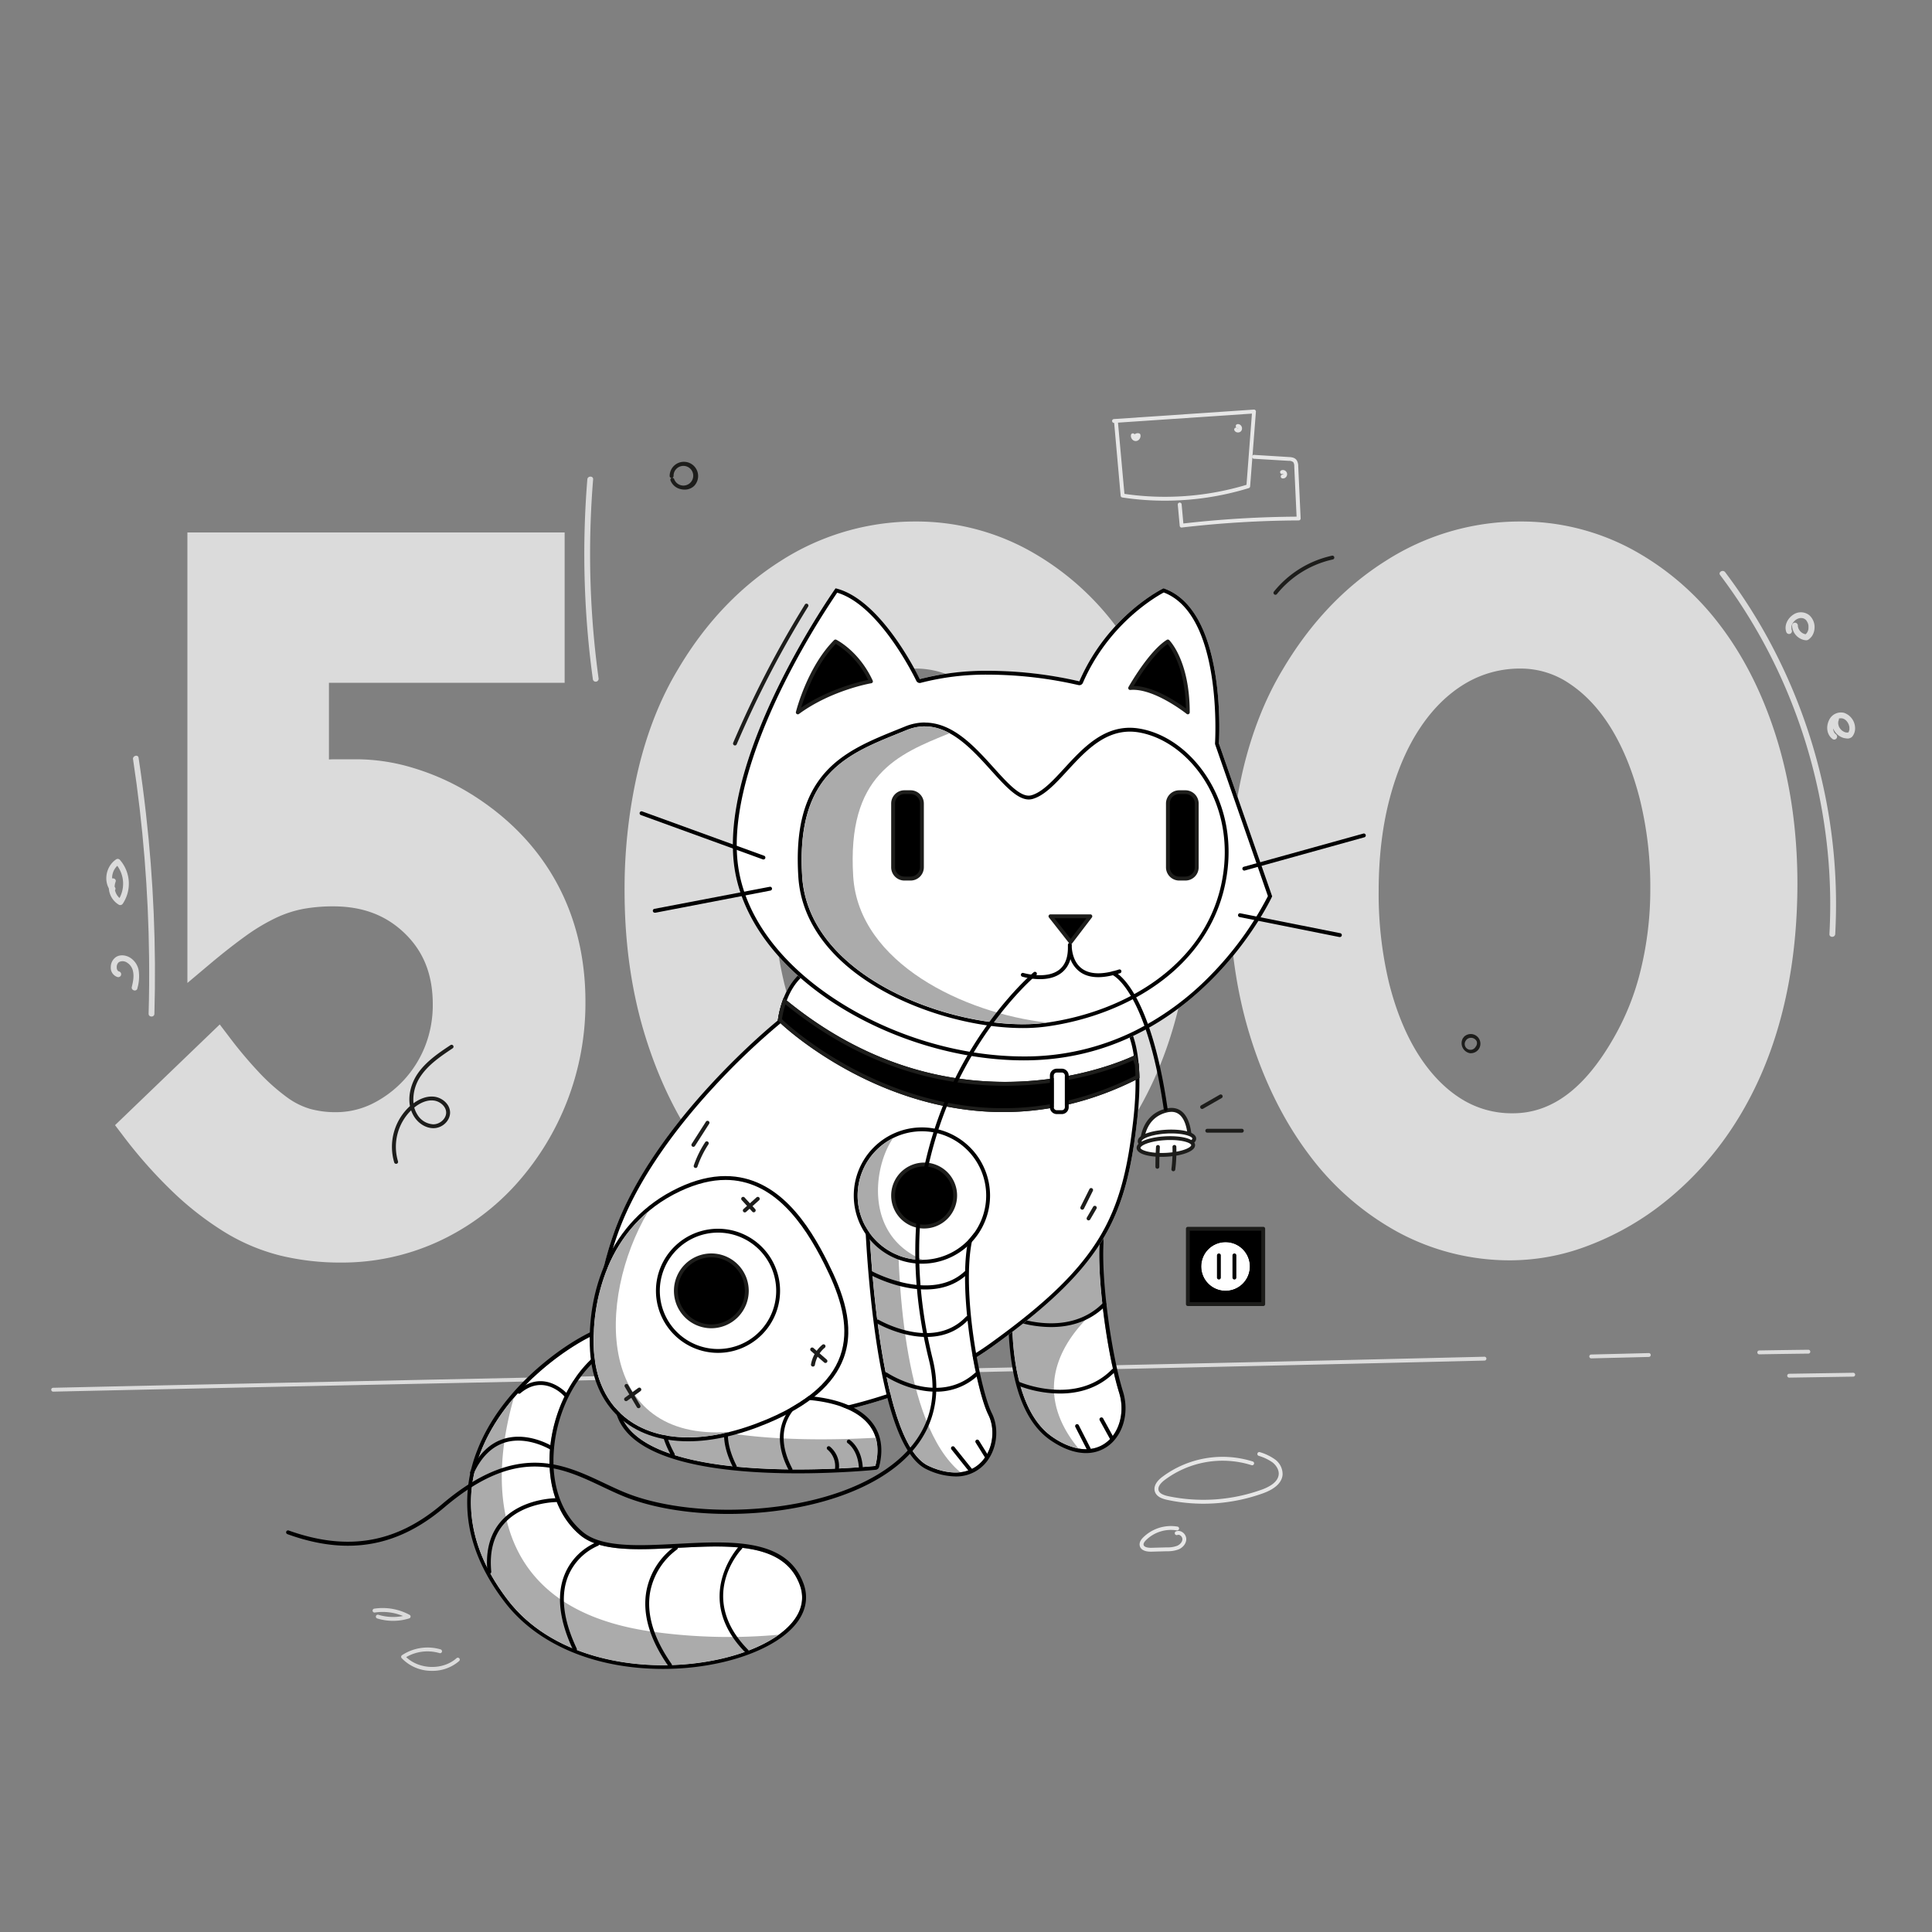 <svg xmlns="http://www.w3.org/2000/svg" width="1000" height="1000" viewBox="0 0 1000 1000">
  <rect x="0" y="0" width="1000" height="1000" fill="#808080" stroke="none"/>
  <g id="a3a972f0-b547-4405-bce5-b44fbc5acf8d" data-name="Auth 500 System Error">
    <g id="a5908fce-77ce-4154-afc4-fcc905b55bd9" data-name="background">
      <g id="f56550da-f946-48c9-9dc4-068eea60f83d" data-name="background">
        <g id="b2027f25-fd03-4ecf-9d81-308e7fab0936" data-name="5">
          <path d="M602.89,259.15a146,146,0,0,1-22-1.66,1,1,0,0,1-.84-.9l-3.36-37.69h0a1,1,0,0,1-1.07-.93,1,1,0,0,1,.93-1.06L649,212a1,1,0,0,1,.78.3,1,1,0,0,1,.28.78l-3,38.69a1,1,0,0,1-.7.88A148.46,148.46,0,0,1,602.89,259.15ZM582,255.63a146.47,146.47,0,0,0,63.19-4.69L648,214.08l-69.33,4.68Z" style="fill: #e6e6e6"/>
          <path d="M611.62,273.08a1,1,0,0,1-.63-.23,1,1,0,0,1-.37-.68l-1-10.94a1,1,0,0,1,.91-1.09,1,1,0,0,1,1.08.91l.9,9.91a544.3,544.3,0,0,1,58.6-3.54l-1.2-26a4.16,4.16,0,0,0-.44-2.12,3.16,3.16,0,0,0-2.35-.77L649,237.45a1,1,0,0,1-.93-1.06,1,1,0,0,1,1.06-.94l18.16,1.12c1,.06,2.81.18,3.84,1.59a5.72,5.72,0,0,1,.83,3.21l1.25,27a1,1,0,0,1-1,1,543.13,543.13,0,0,0-60.44,3.66Z" style="fill: #e6e6e6"/>
          <path d="M640.75,223.84a2,2,0,0,1-1.8-1.05,1,1,0,0,1,.41-1.36,1,1,0,0,1,.69-.09,1,1,0,0,1-.42-.74,1,1,0,0,1,1-1.08,2,2,0,0,1,1.8.89,2.26,2.26,0,0,1,.25,2.26,2,2,0,0,1-1.81,1.17Zm0-2a.13.13,0,0,0,.12,0,.38.38,0,0,0-.15-.32.93.93,0,0,1-.29,0A1.07,1.07,0,0,1,640.71,221.83Z" style="fill: #e6e6e6"/>
          <path d="M587.85,228.29a2.43,2.43,0,0,1-1.84-.9,2.77,2.77,0,0,1-.62-2.28,1,1,0,0,1,1.16-.79,1,1,0,0,1,.69.49l.28-.19a2.63,2.63,0,0,1,2.05-.32,1,1,0,0,1,.72.77,2.8,2.8,0,0,1-.58,2.28,2.41,2.41,0,0,1-1.84.94Z" style="fill: #e6e6e6"/>
          <path d="M664.09,247.63l-.31,0a1,1,0,0,1,.29-2,.27.27,0,0,0,.13-.24.18.18,0,0,0-.14-.14,1,1,0,0,1-1.34-.38,1,1,0,0,1,.39-1.37,2,2,0,0,1,1.86,0,2.18,2.18,0,0,1,1.21,1.63,2.24,2.24,0,0,1-.67,1.94A2,2,0,0,1,664.09,247.63Z" style="fill: #e6e6e6"/>
        </g>
        <g id="ee3e9cb8-9d38-4727-b3d9-9f0de9d49977" data-name="4">
          <path d="M622.81,778.32a89.84,89.84,0,0,1-18.69-2c-2.33-.5-5.52-1.49-6.38-4.35-.73-2.42.63-5.09,3.82-7.51a52.08,52.08,0,0,1,46.86-8,1,1,0,0,1-.62,1.91,50,50,0,0,0-45,7.69c-1.44,1.09-3.75,3.24-3.12,5.34.43,1.41,2,2.35,4.88,3A89.36,89.36,0,0,0,653.18,771c3.81-1.39,8.4-3.89,8.68-7.91.17-2.55-1.55-4.85-3.22-6.16a24.85,24.85,0,0,0-7.08-3.38,1,1,0,1,1,.66-1.88,26.27,26.27,0,0,1,7.65,3.68,9.46,9.46,0,0,1,4,7.87c-.27,4-3.72,7.38-10,9.66A91.16,91.16,0,0,1,622.81,778.32Z" style="fill: #e6e6e6"/>
          <path d="M595.6,803.14c-3.27,0-5.34-1.16-5.7-3.21-.23-1.33.34-2.67,1.76-4.11a20.44,20.44,0,0,1,17.8-5.66,1,1,0,0,1,.82,1.15,1,1,0,0,1-1.16.82,18.4,18.4,0,0,0-16,5.1c-.91.93-1.32,1.72-1.21,2.35.28,1.58,3.43,1.58,4.06,1.56l8-.22a14.11,14.11,0,0,0,5.37-.83c1.31-.58,2.71-1.93,2.67-3.52a2.44,2.44,0,0,0-1.14-1.86,1.56,1.56,0,0,0-1.46-.2,1,1,0,0,1-.8-1.83,3.51,3.51,0,0,1,3.33.34,4.4,4.4,0,0,1,2.07,3.5c.06,2.52-1.89,4.53-3.85,5.4a15.84,15.84,0,0,1-6.13,1l-8,.22Z" style="fill: #e6e6e6"/>
        </g>
        <g id="a769ec7e-089d-4088-98ba-50450afd953d" data-name="1">
          <path d="M27.52,720.31a1,1,0,0,1,0-2c97.34-2.17,196.57-4.23,292.54-6.23,147-3.05,299.07-6.21,448.3-9.84h0a1,1,0,0,1,0,2c-149.24,3.62-301.28,6.79-448.31,9.84-96,2-195.2,4.06-292.53,6.23Z" style="fill: #dbdbdb"/>
          <path d="M910.6,701a1,1,0,0,1-1-1,1,1,0,0,1,1-1c8.77-.16,17.31-.28,25.4-.37h0a1,1,0,0,1,1,1,1,1,0,0,1-1,1c-8.08.09-16.62.21-25.38.37Z" style="fill: #dbdbdb"/>
          <path d="M823.62,703.09a1,1,0,0,1,0-2q14.89-.35,29.8-.74h0a1,1,0,0,1,0,2q-14.9.38-29.81.74Z" style="fill: #dbdbdb"/>
        </g>
        <path d="M223.68,864.82a21.38,21.38,0,0,1-15.79-6.58,1,1,0,0,1-.26-.79,1.06,1.06,0,0,1,.44-.72,24,24,0,0,1,20-3,1,1,0,1,1-.58,1.92,22,22,0,0,0-17.26,2.07c6.87,6.51,19,6.87,26.08.55a1,1,0,0,1,1.42.08,1,1,0,0,1-.09,1.41A20.92,20.92,0,0,1,223.68,864.82Z" style="fill: #dbdbdb"/>
        <path d="M926.07,713.06a1,1,0,0,1-1-1,1,1,0,0,1,1-1l33.15-.52a1,1,0,0,1,1,1,1,1,0,0,1-1,1l-33.14.52Z" style="fill: #dbdbdb"/>
        <path d="M203.46,838.94a27.62,27.62,0,0,1-8.14-1.21,1,1,0,1,1,.58-1.91,26.18,26.18,0,0,0,12.68.62,27.4,27.4,0,0,0-14.57-1.8,1,1,0,1,1-.3-2A29.32,29.32,0,0,1,212,835.84a1,1,0,0,1-.18,1.83A27.64,27.64,0,0,1,203.46,838.94Z" style="fill: #dbdbdb"/>
      </g>
      <g>
        <path d="M243,410.48l0,0a124.8,124.8,0,0,0-28.82-12.9A101.88,101.88,0,0,0,185,393H174.74c-1.43,0-2.93,0-4.48.1V353.42h122V275.6H97V508.78l11.28-9.5c7-5.89,13.43-10.92,19.12-15A101.35,101.35,0,0,1,143,475,59,59,0,0,1,157,470.44a85.8,85.8,0,0,1,15.49-1.31c15.28,0,27.44,4.63,37.18,14.14S224,504.71,224,519.85a58.06,58.06,0,0,1-4,21.72,56.23,56.23,0,0,1-27.32,29.73,42.45,42.45,0,0,1-19.06,4.36,48.73,48.73,0,0,1-13.19-1.73,38.64,38.64,0,0,1-12-6.06,103.75,103.75,0,0,1-13.82-12.23,221,221,0,0,1-16.21-19.25l-4.66-6.13-54.2,52.12,3.7,4.87a244.12,244.12,0,0,0,26.57,30,161,161,0,0,0,26.67,20.62,103.34,103.34,0,0,0,28.58,12,131.68,131.68,0,0,0,31.41,3.63,119.3,119.3,0,0,0,49.64-10.54,124,124,0,0,0,40.21-29.12,140.2,140.2,0,0,0,36.7-95.4c0-23-5.16-44-15.33-62.31S262.45,422.4,243,410.48Z" style="fill: #dbdbdb"/>
        <path d="M577.24,323.68a141.84,141.84,0,0,0-45.59-39.32,120.94,120.94,0,0,0-58-14.43,128.62,128.62,0,0,0-69.46,20.34C383,303.66,365,322.57,350.94,346.41c-9,14.9-16,32.46-20.66,52.16a271.28,271.28,0,0,0-7,62.57c0,27.06,3.63,52.46,10.8,75.49s17.28,43.49,30,60.49a142.81,142.81,0,0,0,46.18,40.49,121.79,121.79,0,0,0,58.87,14.73,112.86,112.86,0,0,0,38.05-6.92A146.71,146.71,0,0,0,543.53,626c23.93-17.66,42.43-41.21,55-70,12.43-28.54,18.72-61.81,18.72-98.88,0-26.66-3.53-51.67-10.51-74.34S589.78,340.14,577.24,323.68ZM541.1,460a175.79,175.79,0,0,1-4.89,41.76,133.15,133.15,0,0,1-14,35.38c-15,26.3-32.11,39.09-52.25,39.09a49,49,0,0,1-27.12-7.73c-8.32-5.28-15.69-13-21.89-22.82-6.37-10.11-11.41-22.42-15-36.59a197,197,0,0,1-5.44-47.95c0-17.47,1.92-33.58,5.7-47.88,3.74-14.14,9-26.43,15.75-36.53,6.56-9.86,14.38-17.56,23.25-22.86a55.06,55.06,0,0,1,28.69-7.82A44.74,44.74,0,0,1,499.49,354c8.18,5.48,15.39,13.26,21.43,23.12,6.2,10.14,11.16,22.38,14.74,36.41A188.52,188.52,0,0,1,541.1,460Z" style="fill: #dbdbdb"/>
        <path d="M919.8,382.83c-7-22.79-16.93-42.69-29.47-59.15a141.84,141.84,0,0,0-45.59-39.32,120.89,120.89,0,0,0-58-14.43,128.59,128.59,0,0,0-69.45,20.34C696,303.66,678.11,322.57,664,346.41c-9,14.9-16,32.46-20.65,52.16a271.28,271.28,0,0,0-7,62.57c0,27.06,3.64,52.46,10.81,75.49s17.27,43.49,30,60.49a142.78,142.78,0,0,0,46.17,40.49,121.79,121.79,0,0,0,58.87,14.73,112.92,112.92,0,0,0,38.06-6.92A146.65,146.65,0,0,0,856.62,626c23.93-17.66,42.43-41.21,55-70,12.42-28.54,18.72-61.81,18.72-98.88C930.31,430.51,926.77,405.5,919.8,382.83ZM854.19,460a175.28,175.28,0,0,1-4.89,41.76,132.81,132.81,0,0,1-14,35.38c-15,26.3-32.11,39.09-52.25,39.09a49.06,49.06,0,0,1-27.12-7.73c-8.32-5.28-15.68-13-21.89-22.82-6.37-10.11-11.41-22.42-15-36.59a197,197,0,0,1-5.44-47.95c0-17.47,1.92-33.58,5.71-47.88,3.74-14.14,9-26.43,15.75-36.53,6.55-9.86,14.37-17.56,23.24-22.86A55.09,55.09,0,0,1,787,346.05,44.77,44.77,0,0,1,812.59,354c8.18,5.48,15.39,13.26,21.42,23.12,6.2,10.14,11.16,22.38,14.74,36.41A188.52,188.52,0,0,1,854.19,460Z" style="fill: #dbdbdb"/>
        <path d="M890.3,297.59A281,281,0,0,1,927.84,365a286.36,286.36,0,0,1,18.07,75,280.28,280.28,0,0,1,1,43.46c-.11,1.93,2.89,1.92,3,0a283.68,283.68,0,0,0-6.47-77.63,289.7,289.7,0,0,0-26.9-72.68,279.33,279.33,0,0,0-23.61-37c-1.15-1.52-3.76,0-2.59,1.51Z" style="fill: #dbdbdb"/>
        <path d="M927.57,323.86a8,8,0,0,0,6.1,7.38,7.63,7.63,0,0,0,1.26.17,2.13,2.13,0,0,0,1.34-.54,7.49,7.49,0,0,0,1.58-1.6,8,8,0,0,0,1.32-3.75,8.29,8.29,0,0,0-2.58-7,7,7,0,0,0-8.42-.37c-2.86,1.88-4.8,5.54-3.6,8.95a1.53,1.53,0,0,0,1.84,1,1.51,1.51,0,0,0,1.05-1.84,5.31,5.31,0,0,1-.2-.68,2.74,2.74,0,0,0,0-.28c0,.28,0,0,0,0,0-.23,0-.46,0-.69a2.45,2.45,0,0,1,0-.27c0,.32,0-.08,0-.15a5,5,0,0,1,.18-.66l.09-.27c-.09.24,0,0,0,0a8.31,8.31,0,0,1,.72-1.22c-.15.21,0,0,.07-.08l.24-.27.4-.4a3,3,0,0,1,.26-.24s.29-.23.09-.08a6,6,0,0,1,.59-.39c.2-.12.41-.22.62-.33,0,0,.26-.11,0,0l.26-.1c.22-.07.44-.14.67-.19l.27-.05c-.32.06.1,0,.15,0a3.86,3.86,0,0,1,.68,0l.28,0c-.28,0,0,0,0,0l.69.19c.06,0,.26.11,0,0l.33.16c.17.09.34.2.51.31s.21.18,0,0l.18.15q.21.19.42.42l.15.18c.25.28-.15-.25,0,.07a10.72,10.72,0,0,1,.54.93c.19.34-.07-.2,0,0s.07.18.11.28.12.39.18.58.07.36.11.54.06.37,0,0l0,.25a7.09,7.09,0,0,1,0,1.22,1.94,1.94,0,0,1,0,.24c0,.35.06-.24,0,.08s-.1.47-.16.71-.13.37-.19.56c.12-.33-.09.19-.15.29s-.22.37-.34.56-.22.27,0,0l-.23.27a5.62,5.62,0,0,1-.44.41c-.28.26.17-.11,0,0l-.36.24.76-.21a4.93,4.93,0,0,1-3-1.47c-.13-.13-.25-.27-.37-.41s0,.05-.14-.2a6.59,6.59,0,0,1-.51-.89c-.05-.09-.05-.09,0,0a2.49,2.49,0,0,1-.11-.29c-.05-.15-.09-.3-.13-.45a3.78,3.78,0,0,1-.1-.46c0,.24,0-.32,0-.38a1.54,1.54,0,0,0-1.5-1.5,1.5,1.5,0,0,0-1.5,1.5Z" style="fill: #dbdbdb"/>
        <path d="M948.71,371.86c-1.47,3.59.82,7.88,4.12,9.54a7.45,7.45,0,0,0,2.8.8,3.52,3.52,0,0,0,3-.82,6.77,6.77,0,0,0,1.56-4.67A8.48,8.48,0,0,0,954.6,369a6.76,6.76,0,0,0-7.93,3.84c-1.59,3.34-1.18,7.5,2,9.78a1.5,1.5,0,0,0,1.51-2.59c-.31-.23.22.21-.06-.06l-.25-.23c-.08-.08-.44-.52-.21-.21a3.82,3.82,0,0,1-.31-.47,2.69,2.69,0,0,1-.16-.29c0-.08-.17-.4,0-.05a8.33,8.33,0,0,1-.34-1.18c0-.09,0-.29,0,.06l0-.34a5.3,5.3,0,0,1,0-.69,5.46,5.46,0,0,1,0-.58c0,.4,0-.17.06-.29a7.56,7.56,0,0,1,.4-1.33c-.14.35.1-.19.14-.28s.19-.33.29-.49.39-.54.16-.26c.16-.19.32-.37.49-.55s.3-.28.46-.41c-.3.25.16-.09.24-.14s.33-.18.49-.27c.34-.16-.3.09.06,0l.33-.1.33-.08s.39-.05.15,0,.15,0,.16,0h.37l.24,0c.4,0-.3-.08.08,0s.46.1.69.17c.06,0,.42.17.08,0l.21.1a6.27,6.27,0,0,1,.62.36l.2.13c.32.22-.22-.2.07.06s.36.33.52.5a5.72,5.72,0,0,1,.4.46c-.21-.26.14.21.2.3a6.67,6.67,0,0,1,.37.64l.11.22.1.22c-.07-.17-.08-.17,0,0a9.91,9.91,0,0,1,.38,1.42c-.07-.34,0-.08,0,0s0,.28,0,.42a5.61,5.61,0,0,1,0,.71c0,.4.08-.31,0,.07,0,.12,0,.24-.07.35a6,6,0,0,1-.22.68c.13-.35,0,0,0,.07l-.18.31c-.06.1-.13.2-.2.3.2-.29-.11.12-.16.18l.66-.39a2.71,2.71,0,0,1-.41.09c.21,0,0,0-.09,0s-.51,0-.76,0,.2.06-.15,0l-.33-.07a5.5,5.5,0,0,1-.72-.23c.2.07,0,0-.09-.05l-.31-.16-.65-.41c-.13-.09.11.1-.09-.07l-.32-.28c-.19-.18-.36-.37-.54-.56s-.2-.25-.08-.09l-.24-.34c-.13-.2-.26-.4-.37-.61l-.18-.38c.09.2,0,0,0-.09a6.14,6.14,0,0,1-.22-.73c0-.11,0-.23-.07-.34s0,.21,0-.08a7.42,7.42,0,0,1,0-.82s.05-.4,0-.21,0-.18.05-.21a7.63,7.63,0,0,1,.26-.81,1.5,1.5,0,0,0-1-1.84,1.54,1.54,0,0,0-1.85,1.05Z" style="fill: #dbdbdb"/>
        <path d="M304,248.18a476.63,476.63,0,0,0,.32,80.94q1,11.37,2.58,22.67a1.51,1.51,0,0,0,1.85,1,1.54,1.54,0,0,0,1.05-1.84,473.73,473.73,0,0,1-4.1-80.2q.38-11.32,1.3-22.62c.15-1.92-2.85-1.91-3,0Z" style="fill: #dbdbdb"/>
        <path d="M68.88,393.07q3.87,25.49,5.94,51.2t2.35,51.4q.17,14.54-.25,29.05c0,1.94,3,1.93,3,0q.73-26-.36-51.94t-4-51.55q-1.63-14.5-3.83-29c-.28-1.9-3.17-1.09-2.89.8Z" style="fill: #dbdbdb"/>
        <path d="M71.1,511.52a21.42,21.42,0,0,0,.65-9.41,9.84,9.84,0,0,0-4.49-6.47c-2.1-1.26-5-1.68-7.15-.33a6.28,6.28,0,0,0-2.77,5.27,5,5,0,0,0,3.56,5.15,1.5,1.5,0,0,0,.79-2.89,1.66,1.66,0,0,1-.21-.06c-.24-.08.17.09,0,0a2.12,2.12,0,0,1-.36-.21c-.2-.13.15.14,0,0l-.15-.14s-.16-.18-.06-.06-.1-.15-.12-.18-.13-.24-.19-.37c.11.24-.05-.16-.07-.24s-.08-.32-.11-.49c0,.25,0-.18,0-.26s0-.35,0-.52,0,.05,0-.28a8.28,8.28,0,0,1,.26-.9,5.18,5.18,0,0,1,.44-.73c-.14.19.15-.15.2-.2l.16-.15c.19-.16,0,0,.11-.08a4.09,4.09,0,0,1,4.27.35,6.79,6.79,0,0,1,3,4.49c.57,2.63,0,5.39-.63,8-.46,1.87,2.43,2.67,2.9.79Z" style="fill: #dbdbdb"/>
        <path d="M56.9,455.66a10.64,10.64,0,0,0,4.61,12.62,1.54,1.54,0,0,0,2.05-.54A18.7,18.7,0,0,0,62,445a1.5,1.5,0,0,0-1.81-.24c-5.16,3.36-6.83,10.91-3.28,16,1.1,1.58,3.7.08,2.59-1.51a8.68,8.68,0,0,1,2.2-11.92l-1.82-.23A15.69,15.69,0,0,1,61,466.23l2.05-.54a7.66,7.66,0,0,1-3.23-9.24c.68-1.81-2.22-2.59-2.89-.79Z" style="fill: #dbdbdb"/>
      </g>
    </g>
    <g id="a6c55dad-5b98-46ac-923a-6f2651aa8b54" data-name="kat">
      <g>
        <g>
          <path d="M524.21,672.73s-4.58,53.92,20.65,71.12,40.15-4.58,34.42-22.94-11.23-55.82-10.2-77.24S524.21,672.73,524.21,672.73Z" style="fill: #fff"/>
          <path d="M565.8,638.38c2.2,0,3.46,1.54,3.28,5.29-1,21.42,4.46,58.89,10.2,77.24,4.26,13.65-2.89,29.2-17.22,29.2-4.94,0-10.73-1.85-17.2-6.26-25.23-17.2-20.65-71.12-20.65-71.12s31.24-34.35,41.59-34.35m0-2c-1.8,0-7.27,0-26,17.72-9,8.54-16.94,17.2-17,17.29a2,2,0,0,0-.51,1.17,153.94,153.94,0,0,0,.87,29.53c2.74,21.34,9.69,35.94,20.65,43.42,6.43,4.38,12.59,6.6,18.32,6.6a19.07,19.07,0,0,0,15.71-8c4.71-6.4,6-15.53,3.42-23.84-5.53-17.67-11.15-55-10.11-76.54.12-2.72-.4-4.65-1.62-5.93a4.86,4.86,0,0,0-3.66-1.46Z"/>
        </g>
        <path d="M544.86,743.85a35.11,35.11,0,0,0,13.36,5.9c-28.12-34.21-3-62.19,12.39-74.63-1.3-11.56-2-22.81-1.53-31.45,1-21.41-44.87,29.06-44.87,29.06S519.63,726.65,544.86,743.85Z" style="fill: #ababab"/>
        <path d="M548.66,721.29a61,61,0,0,1-21.4-4,1,1,0,0,1,.79-1.84c.29.13,29.05,12.15,47.45-6.64a1,1,0,1,1,1.43,1.4C568.42,718.85,557.85,721.29,548.66,721.29Z"/>
        <path d="M544.07,686.88a61,61,0,0,1-21.4-4,1,1,0,0,1,.79-1.84c.29.12,29,12.14,47.46-6.65a1,1,0,0,1,1.43,1.4C563.83,684.43,553.26,686.88,544.07,686.88Z"/>
        <path d="M563.57,751.05a1,1,0,0,1-.89-.54l-6.09-11.94a1,1,0,0,1,1.78-.91l6.09,11.94a1,1,0,0,1-.43,1.34A1,1,0,0,1,563.57,751.05Z"/>
        <path d="M575.27,745.09a1,1,0,0,1-.88-.52l-5.17-9.41a1,1,0,0,1,1.76-1l5.17,9.4a1,1,0,0,1-.4,1.36A.94.94,0,0,1,575.27,745.09Z"/>
        <g>
          <path d="M316.67,687.64c-20.68,3.56-112,64.89-53.77,140.6,44.5,57.86,165,31.63,151.19-7.53s-89.53-5.53-114-26.28c-27.14-23-16.55-76.53,12.41-96.11Z" style="fill: #fff"/>
          <path d="M316.67,687.64h0m0,0-4.13,10.68c-29,19.58-39.55,73.07-12.41,96.11,7,6,18.28,7.43,31.09,7.43,12.5,0,26.47-1.4,39.42-1.4,19.95,0,37.49,3.33,43.45,20.25,8,22.8-29.44,41.21-70.93,41.21-29.79,0-61.67-9.5-80.26-33.68-58.25-75.71,33.09-137,53.77-140.6m0-2h-.09a1.43,1.43,0,0,0-.29,0c-6.49,1.13-20,7.66-34.25,19.35-11.53,9.43-27,25-35,45.66a72.37,72.37,0,0,0-4.52,37c2,14.07,8.36,28.11,18.83,41.72,16.84,21.9,46.67,34.46,81.85,34.46,30.82,0,59.53-10.14,69.81-24.66,4.27-6,5.31-12.67,3-19.21-6.7-19-26.67-21.59-45.33-21.59-6.59,0-13.49.37-20.17.72-6.44.33-13.11.68-19.25.68-14.94,0-24.13-2.14-29.8-7-10.54-8.94-15.83-23.31-14.89-40.46,1.18-21.53,11.83-42.12,27.13-52.46a2.08,2.08,0,0,0,.74-.94l4.1-10.58a2,2,0,0,0,.18-.82,2,2,0,0,0-2-2Zm0,4h0Z"/>
        </g>
        <path d="M403.12,846.12a285.67,285.67,0,0,1-63.6-1.32c-92.88-12-83.89-85.32-73.58-121.26-21.84,25.72-35.1,63-3,104.7C296.49,871.93,373.38,867.67,403.12,846.12Z" style="fill: #ababab"/>
        <path d="M386.55,855.67a1,1,0,0,1-.71-.3c-27.88-28.36-3.58-54.75-3.33-55a1,1,0,0,1,1.46,1.37c-1,1-23.22,25.27,3.3,52.24a1,1,0,0,1,0,1.41A1,1,0,0,1,386.55,855.67Z"/>
        <path d="M346.83,862.87a1,1,0,0,1-.82-.43c-9.86-14.06-13.68-27.29-11.35-39.33a36.94,36.94,0,0,1,14.64-22.74,1,1,0,0,1,1.09,1.68,35.54,35.54,0,0,0-13.77,21.47c-2.21,11.48,1.5,24.19,11,37.77a1,1,0,0,1-.25,1.39A.93.93,0,0,1,346.83,862.87Z"/>
        <path d="M297.57,854.65a1,1,0,0,1-.9-.57c-7.26-15.39-8.73-28.58-4.39-39.19a30.87,30.87,0,0,1,16.45-16.62,1,1,0,1,1,.69,1.87,29.4,29.4,0,0,0-15.3,15.54c-4.11,10.06-2.64,22.7,4.36,37.55a1,1,0,0,1-.48,1.33A1.11,1.11,0,0,1,297.57,854.65Z"/>
        <path d="M253.3,814.53a1,1,0,0,1-1-.9c-1.08-11,1.39-20,7.34-26.55,10.38-11.46,27.48-11.61,28.2-11.61h0a1,1,0,0,1,0,2c-.17,0-17,.16-26.74,11-5.54,6.13-7.84,14.54-6.82,25a1,1,0,0,1-.89,1.09Z"/>
        <path d="M244.31,763.21a1,1,0,0,1-.42-.09,1,1,0,0,1-.49-1.33c4.21-9.13,10.13-14.88,17.59-17.11,12.48-3.72,24.63,3.74,25.14,4.06a1,1,0,0,1-1.05,1.7c-.12-.08-11.93-7.31-23.53-3.84-6.88,2.06-12.38,7.45-16.34,16A1,1,0,0,1,244.31,763.21Z"/>
        <path d="M292.67,722.9a1,1,0,0,1-.75-.34c-.42-.48-10.48-11.55-22.53-1.44a1,1,0,1,1-1.28-1.53c13.56-11.38,25.2,1.51,25.31,1.65a1,1,0,0,1-.08,1.41A1,1,0,0,1,292.67,722.9Z"/>
        <g>
          <path d="M421,499.51s-14.91,4.59-18.36,28.68c0,0-64.24,51.62-84.89,110.13s-1.14,91.77,25.24,97.5,113.57,2.3,170.93-39S582.72,630.29,588.45,581s-9.17-55.07-9.17-55.07Z" style="fill: #fff"/>
          <path d="M421.16,501.57l157.49,26.25c1.42.82,12.92,9,7.82,52.91-2.69,23.13-6.72,42.21-17.65,60.13-10.62,17.42-27.4,33.67-56.1,54.34C471,725.26,411.46,736,369.7,736c-10.72,0-20.06-.75-26.31-2.11-10.52-2.29-19.43-9.14-25.09-19.3-10-18-9.55-44.81,1.31-75.59,10.55-29.88,32.86-58,49.73-76.26a359,359,0,0,1,34.53-33,2,2,0,0,0,.72-1.28c2.93-20.47,14.22-26,16.57-26.9m-.19-2.06s-14.91,4.59-18.36,28.68c0,0-64.24,51.62-84.89,110.13s-1.14,91.77,25.24,97.5C349,737.14,358.31,738,369.7,738c38.16,0,100-9.35,144.19-41.16,57.36-41.3,68.83-66.53,74.56-115.86s-9.17-55.07-9.17-55.07L421,499.51Z"/>
        </g>
        <g>
          <path d="M387.7,726.65c24.09-5.74,74.57-3.44,65.39,32.12,0,0-133.07,13.76-133.07-34.42S387.7,726.65,387.7,726.65Z" style="fill: #fff"/>
          <path d="M336.65,703.52c20,0,51.05,23.13,51.05,23.13a98.51,98.51,0,0,1,22.15-2.41c23.8,0,50.08,8,43.24,34.53,0,0-17.6,1.82-40,1.82-39.19,0-93.08-5.57-93.08-36.24,0-15.56,7.06-20.83,16.63-20.83m0-2h0c-8.5,0-18.63,4-18.63,22.83,0,31.6,51.7,38.24,95.08,38.24,22.23,0,40-1.81,40.2-1.83a2,2,0,0,0,1.73-1.49c2.34-9.1,1.15-16.8-3.56-22.88-9.54-12.31-30.17-14.15-41.62-14.15a102.16,102.16,0,0,0-21.7,2.25c-5-3.63-32.55-23-51.5-23Z"/>
        </g>
        <path d="M453.27,744.18c-87.72,4.78-120.53-12.59-132.8-26.06a39.44,39.44,0,0,0-.45,6.23c0,48.18,133.07,34.42,133.07,34.42C454.56,753.09,454.49,748.26,453.27,744.18Z" style="fill: #ababab"/>
        <path d="M409.17,761.57a1,1,0,0,1-.88-.54c-13.24-25.12,6.17-37.38,6.37-37.5a1,1,0,0,1,1.37.33,1,1,0,0,1-.33,1.38c-.74.45-18,11.43-5.65,34.86a1,1,0,0,1-.88,1.47Z"/>
        <path d="M380.33,760.07a1,1,0,0,1-.9-.55c-4.73-9.4-5.87-17.68-3.41-24.59a20.71,20.71,0,0,1,10.13-11.49,1,1,0,1,1,.81,1.82,19.11,19.11,0,0,0-9.07,10.37c-2.26,6.38-1.14,14.11,3.33,23a1,1,0,0,1-.45,1.34A.87.87,0,0,1,380.33,760.07Z"/>
        <path d="M348.24,753.87a1,1,0,0,1-.88-.52c-5.65-10.34-6.9-19.47-3.69-27.14,4.88-11.69,18.21-15.63,18.78-15.79a1,1,0,0,1,.55,1.93c-.13,0-13,3.84-17.49,14.64-2.95,7.08-1.74,15.62,3.61,25.39a1,1,0,0,1-.4,1.36A.94.94,0,0,1,348.24,753.87Z"/>
        <path d="M445.55,760.4a1,1,0,0,1-1-.93c-.61-9-5.56-12.34-5.77-12.48a1,1,0,0,1-.29-1.38,1,1,0,0,1,1.37-.3c.25.15,6,4,6.69,14a1,1,0,0,1-.93,1.07Z"/>
        <path d="M433.22,761.12h-.11a1,1,0,0,1-.88-1.11,11.2,11.2,0,0,0-3.84-9.63,1,1,0,1,1,1.22-1.58,13.06,13.06,0,0,1,4.61,11.44A1,1,0,0,1,433.22,761.12Z"/>
        <g>
          <path d="M307.4,699.12c-1.39-23.61,5.74-64.25,44.74-82.6s60.8,10.32,74.56,37.86,21.8,58.5-29.82,80.3S309.69,738.12,307.4,699.12Z" style="fill: #fff"/>
          <path d="M375.47,610.72c24.87,0,40.5,22.18,51.24,43.66,13.76,27.53,21.79,58.5-29.83,80.3C381.8,741,368.08,744,356.17,744c-28.86,0-47.15-17.26-48.77-44.87-1.39-23.61,5.74-64.25,44.74-82.6,8.57-4,16.32-5.8,23.33-5.8m0-2v0h0c-7.6,0-15.74,2-24.18,6-36.49,17.17-47.63,54.92-45.89,84.52,1.7,28.84,21.15,46.76,50.77,46.76,12.65,0,26.61-3.19,41.49-9.47,21.18-8.94,33.92-19.92,39-33.56,6.22-16.84-.62-34.46-8.13-49.48-9.6-19.21-25.55-44.76-53-44.76Z"/>
        </g>
        <path d="M377.62,741.17c-69.07,5-69.07-68.44-42.19-114-24.39,20.57-29.19,52.2-28,71.94C309.4,733.05,336.59,751.34,377.62,741.17Z" style="fill: #ababab"/>
        <g>
          <path d="M449.65,628s3.44,118.16,31,130.78,37.86-12.62,31-26.39-17.2-71.12-9.17-95.21S449.65,628,449.65,628Z" style="fill: #fff"/>
          <path d="M483.52,623.43c12.33,0,22.49,3,18.9,13.74-8,24.09,2.29,81.45,9.17,95.21,5.58,11.15-.13,29.82-17.12,29.82a33.5,33.5,0,0,1-13.85-3.43c-27.53-12.62-31-130.78-31-130.78s18.6-4.56,33.87-4.56m0-2c-15.33,0-33.58,4.43-34.35,4.62a2,2,0,0,0-1.52,2c0,.3.91,30,5.18,60.87,5.81,42,14.88,66.13,27,71.67a35.71,35.71,0,0,0,14.68,3.61,19.93,19.93,0,0,0,17.6-9.61c4.26-6.88,4.78-16.16,1.31-23.1s-7.68-25.1-10-43.1c-2.81-22-2.48-40.41.92-50.59,1.35-4.08,1.05-7.51-.9-10.22-3-4.14-9.49-6.15-19.9-6.15Z"/>
        </g>
        <path d="M464.71,625.08c-8.51,1.3-15.06,2.91-15.06,2.91s3.44,118.16,31,130.78c6.41,2.93,11.87,3.8,16.42,3.26C466.8,736.77,464.35,658.13,464.71,625.08Z" style="fill: #ababab"/>
        <path d="M479,667.42c-14.3,0-27.67-7.12-28.52-7.58a1,1,0,1,1,1-1.75c.3.16,30.27,16.09,47.64.14a1,1,0,1,1,1.35,1.47C494.17,665.49,486.48,667.42,479,667.42Z"/>
        <path d="M479.47,692c-13.46,0-25.6-7.08-25.79-7.19a1,1,0,0,1,1-1.72c.28.17,28.22,16.43,45.26-1.51a1,1,0,1,1,1.45,1.37C494.91,689.84,487,692,479.47,692Z"/>
        <path d="M484.36,720.33c-14.06,0-26.11-8-26.29-8.12a1,1,0,1,1,1.12-1.65c.26.17,26.19,17.35,45.44.08a1,1,0,1,1,1.33,1.49A31.46,31.46,0,0,1,484.36,720.33Z"/>
        <g>
          <circle cx="477.18" cy="618.81" r="33.27" style="fill: #fff"/>
          <path d="M477.18,585.55a33.27,33.27,0,1,1-33.27,33.26,33.27,33.27,0,0,1,33.27-33.26m0-2a35.27,35.27,0,1,0,35.27,35.26,35.31,35.31,0,0,0-35.27-35.26Z"/>
        </g>
        <path d="M477.18,652.08h.45c-30.28-12.61-25.69-48.17-15.36-63a33.26,33.26,0,0,0,14.91,63Z" style="fill: #ababab"/>
        <g>
          <circle cx="478.33" cy="618.81" r="16.06"/>
          <path d="M478.33,635.87a17.06,17.06,0,1,1,17.06-17.06A17.08,17.08,0,0,1,478.33,635.87Zm0-32.12a15.06,15.06,0,1,0,15.06,15.06A15.08,15.08,0,0,0,478.33,603.75Z" style="fill: #1d1d1b"/>
        </g>
        <g>
          <circle cx="371.64" cy="668.14" r="32.12" style="fill: #fff"/>
          <path d="M371.64,638a30.12,30.12,0,1,1-30.12,30.12A30.15,30.15,0,0,1,371.64,638m0-2a32.12,32.12,0,1,0,32.12,32.12A32.12,32.12,0,0,0,371.64,636Z"/>
        </g>
        <g>
          <circle cx="368.2" cy="668.14" r="18.35"/>
          <path d="M368.2,687.5a19.36,19.36,0,1,1,19.35-19.36A19.39,19.39,0,0,1,368.2,687.5Zm0-36.71a17.36,17.36,0,1,0,17.35,17.35A17.37,17.37,0,0,0,368.2,650.79Z" style="fill: #1d1d1b"/>
        </g>
        <g>
          <path d="M432.44,304.49s-58.5,82.6-52.77,141.1S462.11,548.84,530,548.84c89.48,0,128.48-84.89,128.48-84.89L630.9,384.79s4.59-68.83-28.68-80.3c0,0-28.68,13.77-43.59,48.18,0,0-44.74-11.47-82.6-1.15C476,351.52,456.53,310.23,432.44,304.49Z" style="fill: #fff"/>
          <path d="M602.36,306.67c30.58,11.68,26.59,77.32,26.54,78a2.1,2.1,0,0,0,.11.79l27.26,78.37a169.49,169.49,0,0,1-30,41.27,145.5,145.5,0,0,1-39.4,28.72,128.18,128.18,0,0,1-56.87,13c-33.24,0-68.72-10.7-97.34-29.36-30.23-19.71-48.32-45.31-50.95-72.08-2.91-29.74,11.45-66.09,24-91.35a416.24,416.24,0,0,1,27.61-47.26c22.3,6.61,40.76,45.19,40.94,45.59a2,2,0,0,0,1.81,1.15,2,2,0,0,0,.53-.08,134.52,134.52,0,0,1,35.16-4.23,211.09,211.09,0,0,1,46.41,5.39,2.14,2.14,0,0,0,.5.06,2,2,0,0,0,1.83-1.2c13.12-30.27,37.4-44.39,41.9-46.8m-.14-2.18s-28.68,13.77-43.59,48.18a211,211,0,0,0-46.91-5.45,137.29,137.29,0,0,0-35.69,4.3s-19.5-41.29-43.59-47c0,0-58.5,82.6-52.77,141.1S462.11,548.84,530,548.84c89.48,0,128.48-84.89,128.48-84.89L630.9,384.79s4.59-68.83-28.68-80.3Z"/>
        </g>
        <g>
          <path d="M412.94,368.73s5.73-22.94,19.5-36.71c0,0,11.47,5.74,18.36,20.65C450.8,352.67,430.15,356.11,412.94,368.73Z"/>
          <path d="M412.94,369.73a1,1,0,0,1-.56-.17,1,1,0,0,1-.41-1.07c.24-.95,6-23.37,19.76-37.17a1,1,0,0,1,1.16-.19c.48.24,11.86,6.06,18.81,21.12a1,1,0,0,1,0,.89,1,1,0,0,1-.72.52c-.21,0-20.62,3.55-37.43,15.88A1,1,0,0,1,412.94,369.73Zm19.68-36.46c-10.32,10.66-16,26.7-17.94,33,14.19-9.59,30.08-13.4,34.66-14.34A45.11,45.11,0,0,0,432.62,333.27Z" style="fill: #1d1d1b"/>
        </g>
        <g>
          <path d="M585,356.11s10.33-18.35,19.51-24.09c0,0,10.32,10.33,10.32,36.71C614.84,368.73,597.63,355,585,356.11Z"/>
          <path d="M614.84,369.73a1,1,0,0,1-.63-.22c-.16-.13-17-13.48-29.11-12.4a1,1,0,0,1-1-1.49c.43-.76,10.56-18.64,19.84-24.44a1,1,0,0,1,1.24.14c.44.43,10.62,10.92,10.62,37.41a1,1,0,0,1-.57.9A.91.91,0,0,1,614.84,369.73Zm-28-14.68c10.35.12,22.62,8.42,27,11.65-.44-20.76-7.48-30.89-9.49-33.36C597.2,338.28,589.41,350.67,586.8,355.05Z" style="fill: #1d1d1b"/>
        </g>
        <g>
          <path d="M469.15,377.91c-28.61,11.65-57.36,20.65-53.92,75.71s84.89,81.45,126.19,75.72,81.45-29.83,90.63-71.13S616,383.65,589.6,379.06s-39,29.82-55.06,34.41S500.12,365.29,469.15,377.91Z" style="fill: #fff"/>
          <path d="M478.7,376c24.15,0,40,37.81,53.81,37.81a7.43,7.43,0,0,0,2-.29c15.06-4.3,27.09-34.83,50.29-34.83a27.33,27.33,0,0,1,4.77.42c26.39,4.59,51.62,37.85,42.45,79.15s-49.33,65.39-90.63,71.13a88.37,88.37,0,0,1-12,.77c-43.28,0-111-26.36-114.19-76.49-3.44-55.06,25.31-64.06,53.92-75.71a25.18,25.18,0,0,1,9.55-2m0-2a27.15,27.15,0,0,0-10.3,2.11l-3.77,1.52c-13.49,5.44-27.44,11.07-37.28,22-11.16,12.4-15.65,29.61-14.11,54.17.76,12.26,5.31,23.76,13.5,34.2,7.24,9.24,17.19,17.47,29.55,24.45,21.5,12.16,49.52,19.71,73.13,19.71a90.65,90.65,0,0,0,12.28-.79c21.7-3,42.39-11,58.26-22.59,17.88-13,29.65-30.34,34-50.09,4.61-20.72,1.11-41.15-9.85-57.51-8.71-13-21.18-21.78-34.21-24a29.67,29.67,0,0,0-5.11-.45c-14.59,0-24.82,11.11-33.84,20.92-5.85,6.37-11.38,12.38-17,14a5.29,5.29,0,0,1-1.48.21c-5.08,0-11.36-7-18-14.35-9.92-11-21.16-23.46-35.79-23.46Z"/>
        </g>
        <path d="M441.62,453.62c-3.28-52.51,22.72-63.13,49.95-74.11-6.7-3.66-14.1-5-22.42-1.6-28.61,11.65-57.36,20.65-53.92,75.71s84.89,81.45,126.19,75.72l.4-.07C499.31,524.45,444.43,498.61,441.62,453.62Z" style="fill: #ababab"/>
        <g>
          <line x1="332.06" y1="420.93" x2="395.16" y2="443.87" style="fill: #fff"/>
          <path d="M395.16,444.87a1,1,0,0,1-.34-.06l-63.1-22.94a1,1,0,0,1,.69-1.88l63.09,22.94a1,1,0,0,1-.34,1.94Z"/>
        </g>
        <g>
          <line x1="338.95" y1="471.4" x2="398.6" y2="459.93" style="fill: #fff"/>
          <path d="M339,472.4a1,1,0,0,1-.19-2L398.41,459a1,1,0,0,1,1.17.79,1,1,0,0,1-.79,1.17l-59.65,11.48Z"/>
        </g>
        <g>
          <line x1="644.09" y1="449.61" x2="706.04" y2="432.4" style="fill: #fff"/>
          <path d="M644.09,450.61a1,1,0,0,1-1-.73,1,1,0,0,1,.69-1.24l61.95-17.2a1,1,0,0,1,.54,1.92l-61.95,17.21A.84.84,0,0,1,644.09,450.61Z"/>
        </g>
        <g>
          <line x1="641.8" y1="473.7" x2="693.42" y2="484.02" style="fill: #fff"/>
          <path d="M693.42,485a.71.71,0,0,1-.2,0L641.6,474.68a1,1,0,0,1-.78-1.18,1,1,0,0,1,1.17-.78L693.62,483a1,1,0,0,1-.2,2Z"/>
        </g>
        <g>
          <path d="M405.61,516.53a51.28,51.28,0,0,0-3,11.66h0l1.73,1.72s84,80.21,185.4,28.06c0-2.74-.19-5.24-.4-7.55-.2.09-1.46-4.45-1.46-4.45S496.63,592.26,405.61,516.53Z"/>
          <path d="M406.54,519.88C441,547.82,479.24,562,520.28,562c34.08,0,59-9.9,66.31-13.2a17.18,17.18,0,0,0,.79,2.27c.16,1.84.27,3.75.33,5.71-22.1,11.17-45.13,16.83-68.46,16.83-34.16,0-63.18-12.25-81.52-22.52-19.92-11.17-31.9-22.5-32-22.58l-1-1a50.44,50.44,0,0,1,1.8-7.61m-.93-3.35a51.28,51.28,0,0,0-3,11.66h0l1.73,1.72s47.86,45.68,114.91,45.68c21.8,0,45.62-4.82,70.49-17.62,0-2.74-.19-5.24-.4-7.55h0a34.94,34.94,0,0,1-1.45-4.45s-27.61,14-67.6,14c-32.72,0-73.71-9.37-114.67-43.45Z" style="fill: #1d1d1b"/>
        </g>
        <g>
          <rect x="545.44" y="555.15" width="5.74" height="19.5" rx="1.58" style="fill: #fff"/>
          <path d="M549.59,555.15a1.57,1.57,0,0,1,1.58,1.57v16.35a1.58,1.58,0,0,1-1.58,1.58H547a1.57,1.57,0,0,1-1.57-1.58V556.72a1.57,1.57,0,0,1,1.57-1.57h2.58m0-2H547a3.57,3.57,0,0,0-3.57,3.57v16.35a3.58,3.58,0,0,0,3.57,3.58h2.58a3.58,3.58,0,0,0,3.58-3.58V556.72a3.57,3.57,0,0,0-3.58-3.57Z"/>
        </g>
        <path d="M502.42,762.06a1,1,0,0,1-.78-.37l-9.18-11.48a1,1,0,0,1,.16-1.4,1,1,0,0,1,1.4.15l9.18,11.48a1,1,0,0,1-.16,1.4A1,1,0,0,1,502.42,762.06Z"/>
        <path d="M510.45,754.53a1,1,0,0,1-.85-.47L505,746.68a1,1,0,0,1,1.7-1.06L511.3,753a1,1,0,0,1-.32,1.38A1,1,0,0,1,510.45,754.53Z"/>
        <g>
          <rect x="604.52" y="410.03" width="14.91" height="44.74" rx="5.86"/>
          <path d="M613.57,455.77h-3.19a6.87,6.87,0,0,1-6.87-6.86v-33a6.87,6.87,0,0,1,6.87-6.86h3.19a6.87,6.87,0,0,1,6.86,6.86v33A6.87,6.87,0,0,1,613.57,455.77ZM610.38,411a4.87,4.87,0,0,0-4.87,4.86v33a4.87,4.87,0,0,0,4.87,4.86h3.19a4.87,4.87,0,0,0,4.86-4.86v-33a4.87,4.87,0,0,0-4.86-4.86Z" style="fill: #1d1d1b"/>
        </g>
        <g>
          <rect x="462.27" y="410.03" width="14.91" height="44.74" rx="5.86"/>
          <path d="M471.32,455.77h-3.19a6.86,6.86,0,0,1-6.86-6.86v-33a6.86,6.86,0,0,1,6.86-6.86h3.19a6.87,6.87,0,0,1,6.86,6.86v33A6.87,6.87,0,0,1,471.32,455.77ZM468.13,411a4.87,4.87,0,0,0-4.86,4.86v33a4.87,4.87,0,0,0,4.86,4.86h3.19a4.87,4.87,0,0,0,4.86-4.86v-33a4.87,4.87,0,0,0-4.86-4.86Z" style="fill: #1d1d1b"/>
        </g>
        <path d="M538.24,506.81a34.25,34.25,0,0,1-9.06-1.27,1,1,0,1,1,.58-1.91c.12,0,11.87,3.48,18.46-1.68,3-2.34,4.52-6.16,4.53-11.36,0-.89,0-1.46,0-1.55a1,1,0,0,1,1-1h0a1,1,0,0,1,1,.95c0,.47,0,.92,0,1.36.17,2.44,1,7.79,5.15,10.92s10.64,3.35,19.2.56a1,1,0,1,1,.62,1.9c-9.23,3-16.31,2.72-21-.88a14.41,14.41,0,0,1-4.67-6.42,13.11,13.11,0,0,1-4.56,7.06C546.19,506.08,542,506.81,538.24,506.81Z"/>
        <g>
          <polygon points="543.72 474.27 554.2 487.61 564.36 474.27 543.72 474.27"/>
          <path d="M554.2,488.61a1,1,0,0,1-.79-.38l-10.48-13.34a1,1,0,0,1,.79-1.62h20.64a1,1,0,0,1,.9.56,1,1,0,0,1-.1,1.05L555,488.21a1,1,0,0,1-.79.4Zm-8.43-13.34,8.41,10.7,8.16-10.7Z" style="fill: #1d1d1b"/>
        </g>
        <g>
          <g>
            <path d="M591.06,592.69s-.69-14.51,12.55-17.82S615.87,592,615.87,592Z" style="fill: #fff"/>
            <path d="M591.06,593.69a1,1,0,0,1-1-1c0-.16-.56-15.38,13.31-18.84,3.33-.84,6.15-.34,8.36,1.47,5.65,4.63,5.17,16.22,5.14,16.71a1,1,0,0,1-1,.95l-24.82.66Zm15.3-18.19a10.57,10.57,0,0,0-2.51.33c-10.35,2.59-11.64,12.64-11.78,15.83l22.82-.6c0-2.75-.39-10.84-4.43-14.14A6.22,6.22,0,0,0,606.36,575.5Z" style="fill: #1d1d1b"/>
          </g>
          <g>
            <ellipse cx="604.02" cy="590.02" rx="14.15" ry="4.29" transform="translate(-30.95 33.44) rotate(-3.09)" style="fill: #fff"/>
            <path d="M601.81,595.37c-6.62,0-12.71-1.44-12.91-4.51a2.76,2.76,0,0,1,.77-2c1.9-2.13,7.4-3.75,14-4.11,7.5-.42,15.23,1,15.46,4.43a2.75,2.75,0,0,1-.77,2c-1.9,2.14-7.4,3.76-14,4.12C603.51,595.35,602.65,595.37,601.81,595.37Zm4.55-8.71c-.81,0-1.67,0-2.56.07-6.61.37-11.35,2-12.63,3.45a.87.87,0,0,0-.27.55c.07,1.12,4.85,3,13.35,2.57,6.61-.36,11.36-2,12.63-3.44a.87.87,0,0,0,.27-.55h0C617.09,588.3,613.25,586.66,606.36,586.66Z" style="fill: #1d1d1b"/>
          </g>
          <g>
            <ellipse cx="603.44" cy="593.43" rx="14.15" ry="4.29" transform="translate(-31.13 33.41) rotate(-3.09)" style="fill: #fff"/>
            <path d="M601.22,598.78c-6.61,0-12.7-1.44-12.9-4.51a2.72,2.72,0,0,1,.77-2c1.89-2.13,7.39-3.75,14-4.11,7.51-.42,15.24,1,15.47,4.43h0a2.74,2.74,0,0,1-.78,2c-1.89,2.14-7.39,3.76-14,4.12C602.93,598.76,602.07,598.78,601.22,598.78Zm4.56-8.71c-.81,0-1.67,0-2.57.07-6.6.37-11.35,2-12.62,3.45a.94.94,0,0,0-.28.55c.08,1.12,4.86,3,13.36,2.57,6.61-.36,11.35-2,12.62-3.44a.89.89,0,0,0,.28-.56h0C616.5,591.71,612.67,590.07,605.78,590.07Z" style="fill: #1d1d1b"/>
          </g>
          <path d="M599.05,604.94a1,1,0,0,1-1-1c0-3.44.09-6.92.3-10.34a1,1,0,1,1,2,.12c-.2,3.38-.3,6.82-.29,10.21a1,1,0,0,1-1,1Z" style="fill: #1d1d1b"/>
          <path d="M607.32,606.23h-.13a1,1,0,0,1-.86-1.12,76,76,0,0,0,.54-11.48,1,1,0,0,1,1-1,1,1,0,0,1,1,1,77.48,77.48,0,0,1-.56,11.79A1,1,0,0,1,607.32,606.23Z" style="fill: #1d1d1b"/>
        </g>
        <path d="M603.37,575.07a1,1,0,0,1-1-.85c-9-61.81-26.36-69.48-26.53-69.55a1,1,0,1,1,.74-1.85c.76.3,18.61,8.17,27.77,71.11a1,1,0,0,1-.85,1.13Z"/>
      </g>
      <path d="M180.1,800.07c-9.89,0-20.28-2-31.34-6a1,1,0,0,1-.61-1.27,1,1,0,0,1,1.28-.61c30.43,10.87,55.63,6.55,79.32-13.59,38.32-32.57,62.51-21.09,83.86-11,3.85,1.83,7.49,3.55,11.22,5.06,18.58,7.51,45.55,10.45,72.15,7.86,29.17-2.83,53.64-11.69,68.9-24.93,15.69-13.61,21.05-31,15.92-51.74-16.51-66.71-.9-117.69,15.11-148.71,17.35-33.62,38.92-51.72,39.14-51.9a1,1,0,0,1,1.41.13,1,1,0,0,1-.14,1.41c-.21.17-21.52,18.07-38.68,51.36-15.82,30.7-31.25,81.17-14.9,147.23,5.25,21.21-.48,39.78-16.55,53.73C432.86,786.1,361.9,790.3,323.08,774.61c-3.78-1.53-7.62-3.35-11.33-5.11-21.82-10.35-44.38-21-81.71,10.68C214.38,793.49,198.06,800.07,180.1,800.07Z"/>
      <g>
        <rect x="614.84" y="636.02" width="39" height="39"/>
        <path d="M653.84,676h-39a1,1,0,0,1-1-1V636a1,1,0,0,1,1-1h39a1,1,0,0,1,1,1v39A1,1,0,0,1,653.84,676Zm-38-2h37V637h-37Z" style="fill: #1d1d1b"/>
      </g>
      <g>
        <circle cx="634.34" cy="655.52" r="12.62" style="fill: #fff"/>
        <path d="M634.34,642.9a12.62,12.62,0,1,1-12.62,12.62,12.62,12.62,0,0,1,12.62-12.62m0-2A14.62,14.62,0,1,0,649,655.52a14.64,14.64,0,0,0-14.62-14.62Z"/>
      </g>
      <path d="M630.9,662.26a1,1,0,0,1-1-1V649.79a1,1,0,0,1,2,0v11.47A1,1,0,0,1,630.9,662.26Z"/>
      <path d="M638.93,662.26a1,1,0,0,1-1-1V649.79a1,1,0,0,1,2,0v11.47A1,1,0,0,1,638.93,662.26Z"/>
      <path d="M622.22,574a1,1,0,0,1-.5-1.87l9.62-5.51a1,1,0,0,1,1.37.37,1,1,0,0,1-.37,1.36l-9.63,5.52A1,1,0,0,1,622.22,574Z" style="fill: #1d1d1b"/>
      <path d="M642.77,586.27H624.89a1,1,0,1,1,0-2h17.88a1,1,0,0,1,0,2Z" style="fill: #1d1d1b"/>
      <path d="M358.88,593.59a1.08,1.08,0,0,1-.54-.15,1,1,0,0,1-.3-1.39l7.33-11.46a1,1,0,1,1,1.69,1.08l-7.34,11.46A1,1,0,0,1,358.88,593.59Z" style="fill: #1d1d1b"/>
      <path d="M360.05,604.54a.87.87,0,0,1-.32-.06,1,1,0,0,1-.62-1.27,53.48,53.48,0,0,1,5.89-12,1,1,0,1,1,1.68,1.1A51.44,51.44,0,0,0,361,603.86,1,1,0,0,1,360.05,604.54Z" style="fill: #1d1d1b"/>
      <path d="M427.26,705.47a1,1,0,0,1-.66-.24l-6.88-6a1,1,0,0,1-.1-1.42,1,1,0,0,1,1.41-.1l6.88,6a1,1,0,0,1-.65,1.76Z" style="fill: #1d1d1b"/>
      <path d="M420.76,707.33h-.16a1,1,0,0,1-.83-1.16A17.05,17.05,0,0,1,425.69,696,1,1,0,0,1,427,697.5a14.94,14.94,0,0,0-5.21,9A1,1,0,0,1,420.76,707.33Z" style="fill: #1d1d1b"/>
      <path d="M385.5,627.54a1,1,0,0,1-.67-1.74l6.78-6.08a1,1,0,0,1,1.33,1.49l-6.77,6.08A1,1,0,0,1,385.5,627.54Z" style="fill: #1d1d1b"/>
      <path d="M390.14,627.49a1,1,0,0,1-.74-.32l-5.48-6a1,1,0,1,1,1.47-1.36l5.49,6a1,1,0,0,1-.07,1.41A1,1,0,0,1,390.14,627.49Z" style="fill: #1d1d1b"/>
      <path d="M324.05,725.22a1,1,0,0,1-.6-1.8l6.88-5a1,1,0,0,1,1.19,1.62l-6.88,5A1,1,0,0,1,324.05,725.22Z" style="fill: #1d1d1b"/>
      <path d="M330.51,728.87a1,1,0,0,1-.86-.49l-6.29-10.63a1,1,0,0,1,1.72-1l6.29,10.63a1,1,0,0,1-.35,1.37A1.06,1.06,0,0,1,330.51,728.87Z" style="fill: #1d1d1b"/>
      <path d="M563.43,631.67a.93.93,0,0,1-.5-.14,1,1,0,0,1-.36-1.36l3.21-5.51a1,1,0,1,1,1.73,1l-3.21,5.5A1,1,0,0,1,563.43,631.67Z" style="fill: #1d1d1b"/>
      <path d="M560.17,626.14a1.06,1.06,0,0,1-.45-.11,1,1,0,0,1-.44-1.34l4.58-9.17a1,1,0,1,1,1.79.89l-4.59,9.18A1,1,0,0,1,560.17,626.14Z" style="fill: #1d1d1b"/>
    </g>
    <g id="eb3ffcb6-0028-4a63-8c0f-9aa4fbf5e3ec" data-name="pattern">
      <path d="M761.38,545.14l-.5,0a5.27,5.27,0,0,1-3.66-7.81,1,1,0,0,1,.33-.32.92.92,0,0,1,.23-.39,5,5,0,0,1,7.53,6.52A5,5,0,0,1,761.38,545.14Zm-2.37-7a1.15,1.15,0,0,1-.12.25,3,3,0,1,0,4.85,3.48,3,3,0,0,0,.61-2.85,3.3,3.3,0,0,0-5.12-1.06A1,1,0,0,1,759,538.14Z" style="fill: #1d1d1b"/>
      <path d="M380.42,385.85a1.09,1.09,0,0,1-.39-.08,1,1,0,0,1-.53-1.32,535.67,535.67,0,0,1,37-71.35,1,1,0,1,1,1.7,1,533.53,533.53,0,0,0-36.86,71.09A1,1,0,0,1,380.42,385.85Z" style="fill: #1d1d1b"/>
      <path d="M660.14,307.86a1,1,0,0,1-.62-.23,1,1,0,0,1-.15-1.4,53.24,53.24,0,0,1,30-18.59,1,1,0,1,1,.43,1.95,51.32,51.32,0,0,0-28.86,17.89A1,1,0,0,1,660.14,307.86Z" style="fill: #1d1d1b"/>
      <path d="M205,602.39a1,1,0,0,1-.95-.69,28.5,28.5,0,0,1,8.15-29.19c-1.12-5.87.86-12.22,3.94-16.73,4.36-6.39,11.06-10.86,17-14.81a1,1,0,1,1,1.11,1.66c-5.76,3.85-12.29,8.21-16.43,14.27a21.63,21.63,0,0,0-3.8,14.16c2.6-1.9,6.45-3.9,10.7-3.42,3.94.44,8.2,3.71,8.24,8.23,0,4.19-3.92,8-8.46,8.07h-.22c-3.8,0-7.7-2.37-10-6.09a15.82,15.82,0,0,1-1.48-3.15A26.47,26.47,0,0,0,206,601.09a1,1,0,0,1-.64,1.26A1.1,1.1,0,0,1,205,602.39Zm9.42-29.14a13.62,13.62,0,0,0,1.54,3.56,10.23,10.23,0,0,0,8.29,5.13h.17c3.43-.08,6.53-3,6.51-6.05,0-3.32-3.36-5.92-6.46-6.26-3.84-.45-7.4,1.58-9.7,3.35Z" style="fill: #1d1d1b"/>
      <path d="M354.4,253.42a8.34,8.34,0,0,1-2-.23,7.33,7.33,0,0,1-5.36-4.54,1,1,0,0,1,.6-1.27l.09,0h-.12a1,1,0,0,1-1-1,7.37,7.37,0,1,1,12.62,5.19A7,7,0,0,1,354.4,253.42Zm-6.39-6.1a1,1,0,0,1,.94.67,5.09,5.09,0,1,0-.31-1.66,1,1,0,0,1-.75,1Z" style="fill: #1d1d1b"/>
    </g>
  </g>
</svg>
